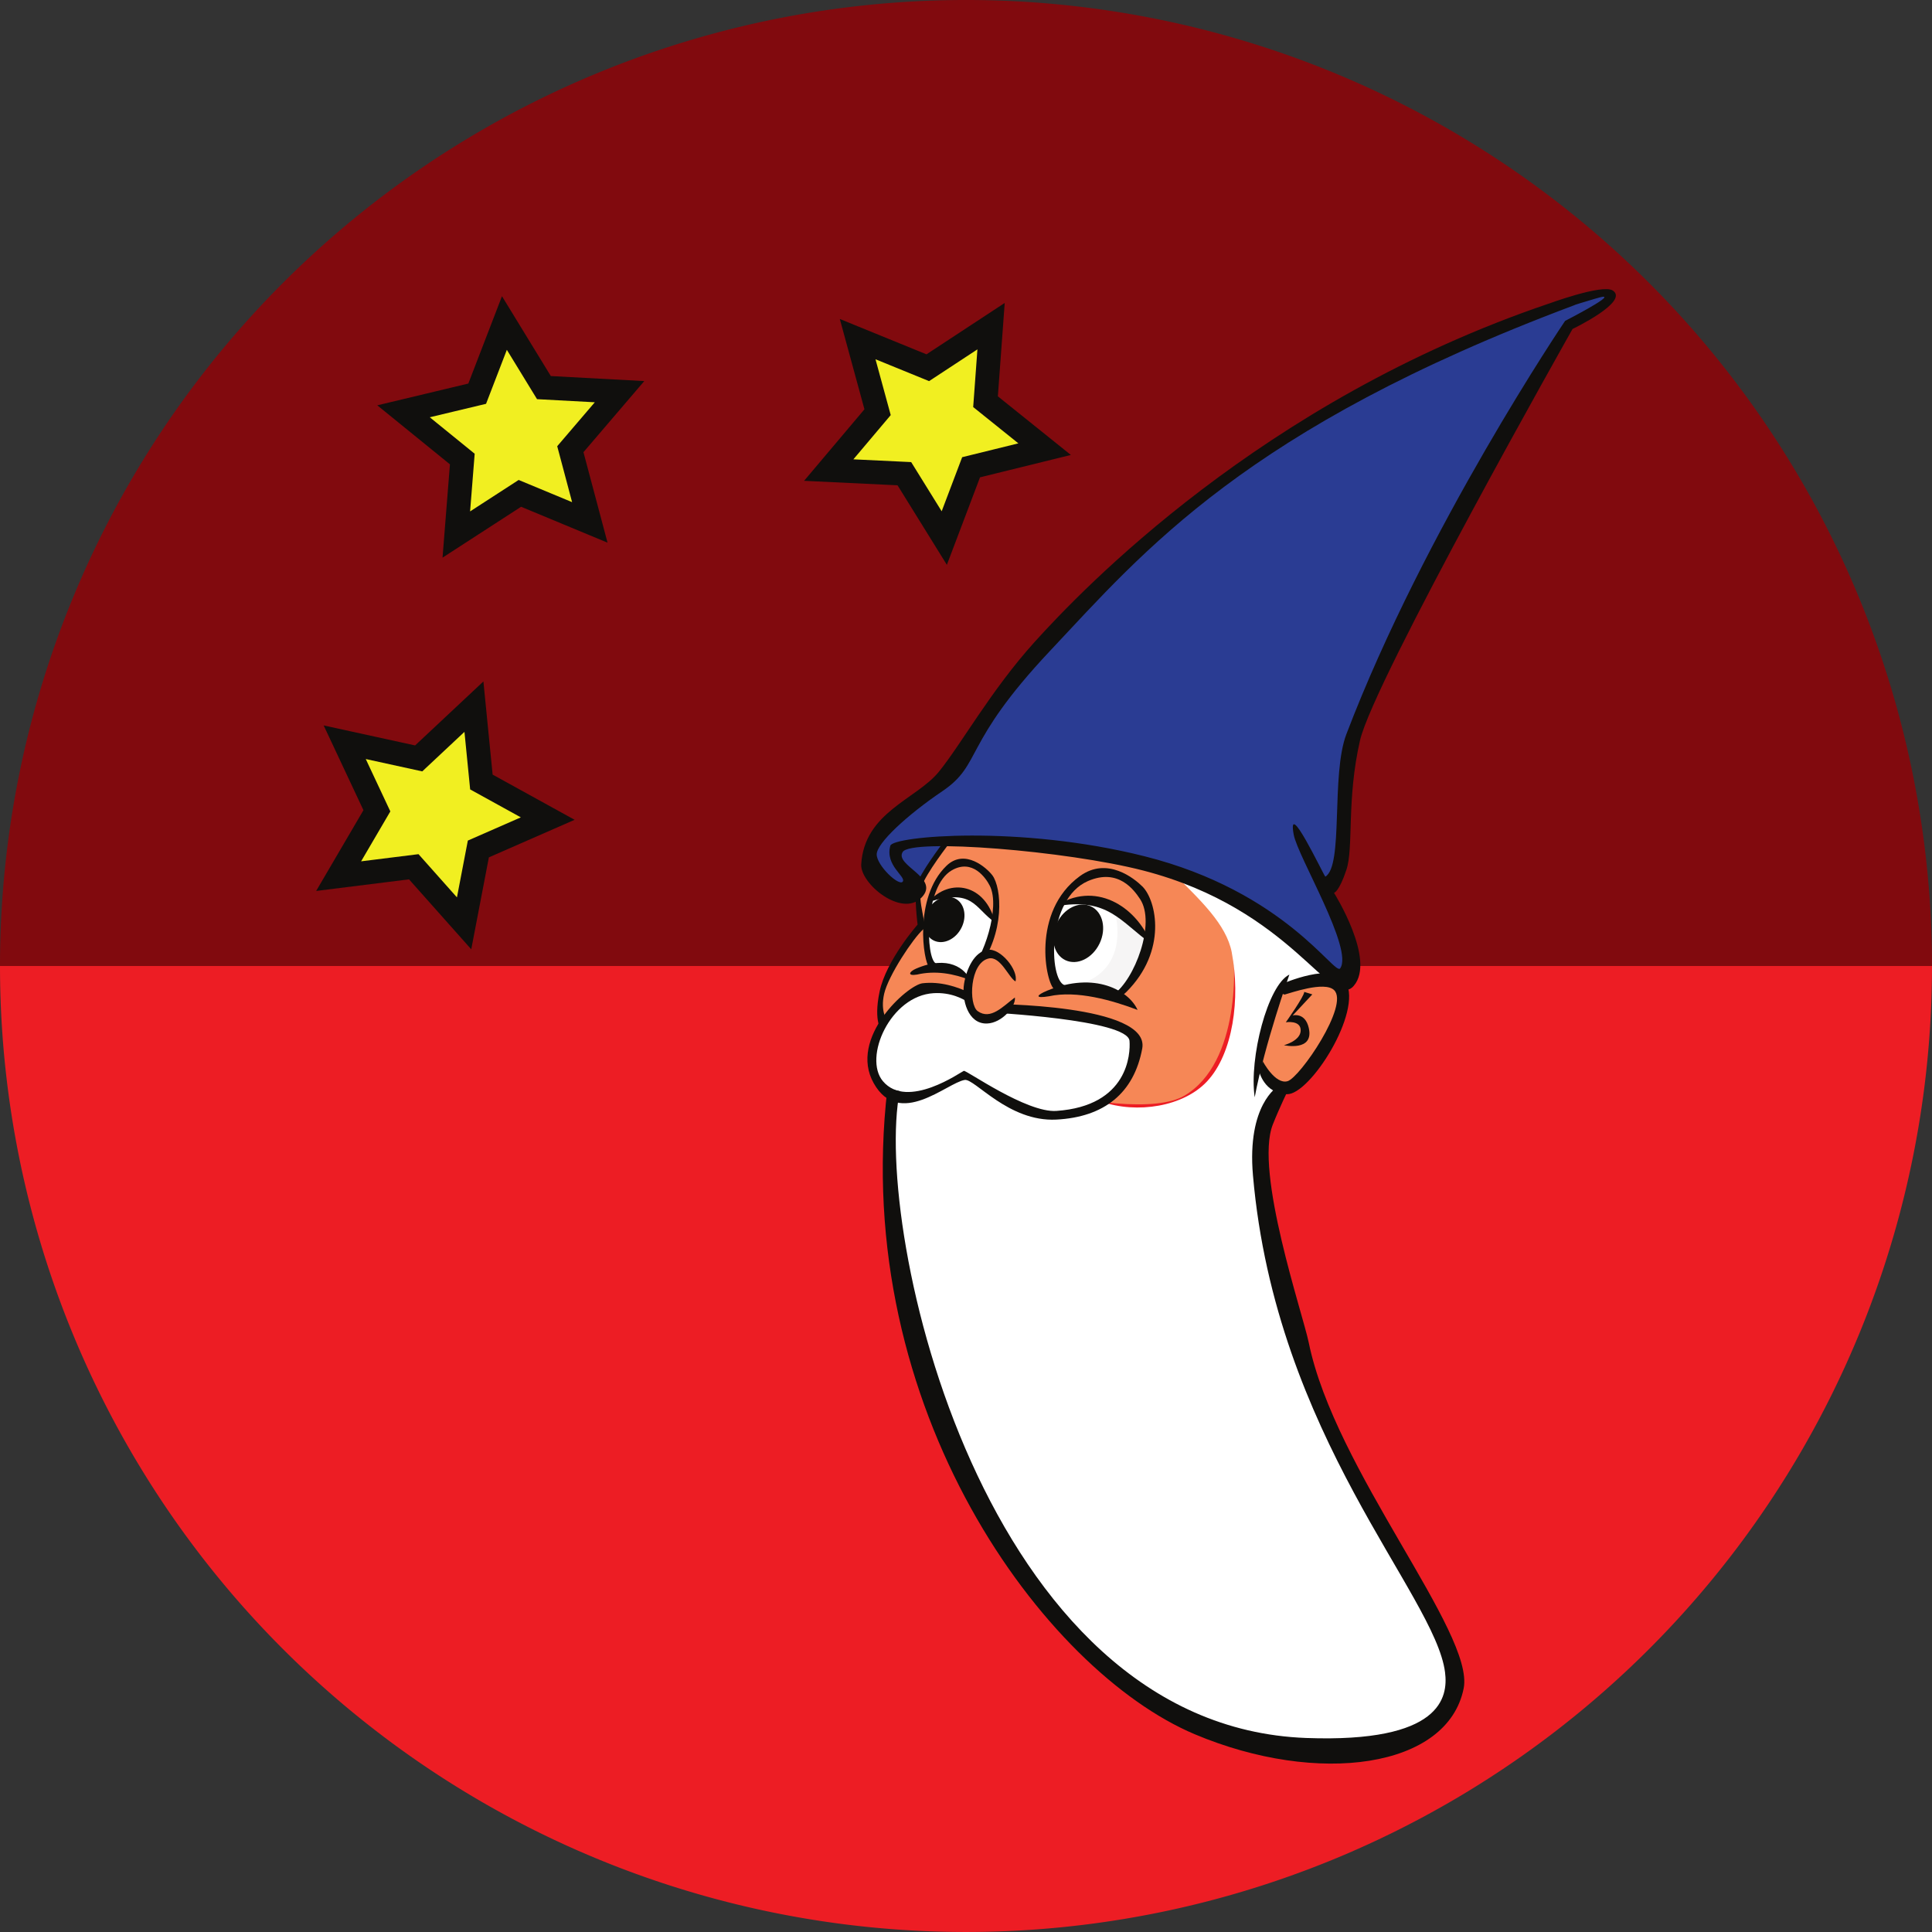 <?xml version="1.0" encoding="UTF-8" standalone="no"?>
<!-- Created with Inkscape (http://www.inkscape.org/) -->

<svg
   xmlns:dc="http://purl.org/dc/elements/1.1/"
   xmlns:cc="http://creativecommons.org/ns#"
   xmlns:rdf="http://www.w3.org/1999/02/22-rdf-syntax-ns#"
   xmlns:svg="http://www.w3.org/2000/svg"
   xmlns="http://www.w3.org/2000/svg"
   xmlns:sodipodi="http://sodipodi.sourceforge.net/DTD/sodipodi-0.dtd"
   xmlns:inkscape="http://www.inkscape.org/namespaces/inkscape"
   width="256"
   height="256"
   viewBox="0 0 67.733 67.733"
   version="1.1"
   id="svg8"
   inkscape:version="0.92.3 (2405546, 2018-03-11)"
   sodipodi:docname="display-im6.q16.svg">
  <rect x="0" y="0" width="67.733" height="67.733" fill="#333333" stroke="none"/>
  <sodipodi:namedview
     id="base"
     pagecolor="#ffffff"
     bordercolor="#666666"
     borderopacity="1.0"
     inkscape:pageopacity="0.0"
     inkscape:pageshadow="2"
     inkscape:zoom="3.3359375"
     inkscape:cx="62.950815"
     inkscape:cy="128"
     inkscape:document-units="px"
     inkscape:current-layer="layer1"
     showgrid="true"
     units="px"
     inkscape:window-width="1920"
     inkscape:window-height="1048"
     inkscape:window-x="0"
     inkscape:window-y="0"
     inkscape:window-maximized="1">
    <inkscape:grid
       type="xygrid"
       id="grid4485" />
  </sodipodi:namedview>
  <defs
     id="defs2">
    <clipPath
       id="clipPath5894"
       clipPathUnits="userSpaceOnUse">
      <circle
         r="33.867"
         cy="263.133"
         cx="33.867"
         id="circle5896"
         style="fill:#ed1d24;fill-opacity:1;stroke-width:0.326" />
    </clipPath>
    <clipPath
       clipPathUnits="userSpaceOnUse"
       id="clipPath5330">
      <circle
         r="33.867"
         cy="265.142"
         cx="30.728"
         id="circle5332"
         style="fill:#ed1d24;fill-opacity:1;stroke-width:0.326" />
    </clipPath>
  </defs>
  <g
     inkscape:label="Layer 1"
     inkscape:groupmode="layer"
     id="layer1"
     transform="translate(0,-229.267)">
    <path
       d="m 67.733,-263.133 a 33.867,33.867 0 0 1 -16.933,29.329 33.867,33.867 0 0 1 -33.867,0 A 33.867,33.867 0 0 1 0,-263.133 l 33.867,0 z"
       sodipodi:end="3.1415927"
       sodipodi:start="0"
       sodipodi:ry="33.866665"
       sodipodi:rx="33.866665"
       sodipodi:cy="-263.1333"
       sodipodi:cx="33.866665"
       sodipodi:type="arc"
       id="path977"
       style="fill:#810a0e;fill-opacity:1;stroke-width:0.326"
       transform="scale(1,-1)" />
    <path
       style="fill:#ed1d24;fill-opacity:1;stroke-width:0.326"
       id="path4487"
       sodipodi:type="arc"
       sodipodi:cx="33.866665"
       sodipodi:cy="263.13333"
       sodipodi:rx="33.866665"
       sodipodi:ry="33.866665"
       sodipodi:start="0"
       sodipodi:end="3.1415927"
       d="m 67.733,263.133 a 33.867,33.867 0 0 1 -16.933,29.329 33.867,33.867 0 0 1 -33.867,0 A 33.867,33.867 0 0 1 0,263.133 l 33.867,0 z" />
    <g
       transform="translate(3.139,-2.009)"
       id="g4826">
      <g
         transform="matrix(1.567,0,0,1.567,1.039,-143.013)"
         id="g5218-5">
        <g
           id="g5212-3">
          <path
             inkscape:connector-curvature="0"
             style="fill:#f1ef21;fill-opacity:1;stroke:#100f0d;stroke-width:0.533;stroke-linecap:butt;stroke-linejoin:miter;stroke-miterlimit:4;stroke-dasharray:none;stroke-opacity:1"
             id="path2074-5"
             d="m 10.53,250.545 -1.565,-0.65 -1.422,0.921 0.134,-1.689 -1.315,-1.068 1.648,-0.394 0.609,-1.581 0.884,1.445 1.692,0.091 -1.101,1.287 z" />
          <path
             inkscape:connector-curvature="0"
             style="fill:#f1ef21;fill-opacity:1;stroke:#100f0d;stroke-width:0.533;stroke-linecap:butt;stroke-linejoin:miter;stroke-miterlimit:4;stroke-dasharray:none;stroke-opacity:1"
             id="path2082-6"
             d="m 20.705,248.906 -1.645,0.405 -0.6,1.584 -0.893,-1.44 -1.692,-0.081 1.093,-1.295 -0.446,-1.635 1.569,0.64 1.416,-0.93 -0.124,1.69 z" />
          <path
             inkscape:connector-curvature="0"
             style="fill:#f1ef21;fill-opacity:1;stroke:#100f0d;stroke-width:0.533;stroke-linecap:butt;stroke-linejoin:miter;stroke-miterlimit:4;stroke-dasharray:none;stroke-opacity:1"
             id="path2114-2"
             d="m 7.717,259.515 -1.126,-1.266 -1.681,0.21 0.856,-1.462 -0.72,-1.534 1.655,0.362 1.236,-1.158 0.167,1.686 1.484,0.818 -1.552,0.68 z" />
        </g>
      </g>
      <g
         id="g5188-9"
         transform="translate(3.77,4.126)">
        <path
           d="m 49.395,237.488 c 0.565,0.367 -1.282,1.064 -1.282,1.064 0,0 -7.251,12.835 -7.712,14.793 -0.46,1.958 -0.075,3.523 -0.326,4.258 -0.251,0.734 -0.717,0.5 -0.717,0.5 0,0 1.601,2.293 0.847,3.15 -0.753,0.857 -2.44,-2.526 -7.498,-3.798 -2.595,-0.653 -6.286,-1.177 -6.579,-0.728 -0.275,0.422 -0.543,1.007 -0.914,1.625 -0.481,0.802 -1.666,-0.269 -1.627,-0.901 0.105,-1.714 1.766,-2.122 2.52,-3.019 0.753,-0.898 1.598,-2.676 3.084,-4.279 1.57,-1.693 7.625,-8.407 17.226,-11.709 0.395,-0.136 2.628,-1.182 2.976,-0.956"
           id="path586-1"
           style="fill:#2a3c93;fill-opacity:1;fill-rule:nonzero;stroke:none;stroke-width:0.129"
           inkscape:connector-curvature="0" />
        <path
           d="m 38.099,261.817 c 0,0 1.716,-0.478 1.955,-0.109 0.239,0.369 -0.76,3.497 -1.868,3.541 -1.108,0.043 -0.912,-1.129 -0.912,-1.129 z"
           id="path810-2"
           style="fill:#f68756;fill-opacity:1;fill-rule:nonzero;stroke:none;stroke-width:0.129"
           inkscape:connector-curvature="0" />
        <path
           d="m 33.921,257.567 c 0,0 -3.592,-1.13 -7.617,-0.898 -0.348,0.261 -0.666,0.811 -0.898,1.216 -0.232,0.406 -0.029,1.767 -0.029,1.767 0,0 -1.941,2.027 -1.332,3.273 0.681,1.395 8.602,3.794 10.572,2.636 1.97,-1.159 1.816,-4.739 1.651,-5.358 -0.348,-1.303 -2.346,-2.636 -2.346,-2.636"
           id="path866-7"
           style="fill:#f68756;fill-opacity:1;fill-rule:nonzero;stroke:none;stroke-width:0.129"
           inkscape:connector-curvature="0" />
        <path
           d="m 36.275,260.546 c 0.305,1.603 0.05,3.537 -0.869,4.518 -0.822,0.878 -2.443,1.147 -3.707,0.705 -0.545,0.209 -1.361,1.477 -4.779,-0.84 -1.188,0.29 -1.506,1.014 -2.644,0.69 0.058,17.147 9.21,20.97 9.732,21.549 0.521,0.579 10.195,3.418 9.964,-1.043 -0.232,-4.46 -5.561,-6.951 -6.662,-17.958 -0.213,-2.133 0.753,-2.838 0.753,-2.838 l -0.827,-0.623 c 0,0 0.377,-2.636 0.864,-2.889 1.168,-0.608 1.765,0.043 1.702,-0.427 -0.023,-0.172 -3.362,-2.751 -5.553,-3.606 0.892,0.899 1.837,1.76 2.027,2.761"
           id="path914-0"
           style="fill:#ffffff;fill-opacity:1;fill-rule:nonzero;stroke:none;stroke-width:0.129"
           inkscape:connector-curvature="0" />
        <path
           d="m 38.039,261.644 c 0,0 1.825,-0.804 2.237,-0.065 0.588,1.052 -1.26,3.954 -2.064,3.932 -0.804,-0.022 -0.978,-0.804 -0.978,-0.804 l 0.13,-0.348 c 0,0 0.434,0.825 0.869,0.695 0.434,-0.13 2.172,-2.672 1.629,-3.193 -0.339,-0.325 -1.542,0.109 -1.716,0.152 -0.174,0.043 -0.109,-0.369 -0.109,-0.369"
           id="path1486-9"
           style="fill:#100f0d;fill-opacity:1;fill-rule:nonzero;stroke:none;stroke-width:0.129"
           inkscape:connector-curvature="0" />
        <path
           d="m 38.295,261.318 c -0.761,0.365 -1.419,2.94 -1.216,4.301 0.347,-1.854 1.216,-4.301 1.216,-4.301"
           id="path1490-3"
           style="fill:#100f0d;fill-opacity:1;fill-rule:nonzero;stroke:none;stroke-width:0.129"
           inkscape:connector-curvature="0" />
        <path
           d="m 27.831,262.45 c 0,0 5.37,0 5.093,1.466 -0.277,1.466 -1.273,2.254 -2.879,2.335 -1.605,0.082 -2.738,-1.358 -3.071,-1.303 -0.601,0.098 -2.188,1.602 -3.046,0.109 -0.858,-1.494 1.131,-3.228 1.633,-3.286 1.19,-0.136 2.27,0.679 2.27,0.679"
           id="path1506-6"
           style="fill:#ffffff;fill-opacity:1;fill-rule:nonzero;stroke:none;stroke-width:0.129"
           inkscape:connector-curvature="0" />
        <path
           d="m 26.13,256.727 c 0,0 -0.797,1.043 -0.898,1.448 -0.101,0.406 0.029,1.39 0.029,1.39 0,0 -1.101,1.245 -1.332,2.346 -0.232,1.101 0.087,1.39 0.087,1.39 l 0.182,-0.371 c 0,0 -0.254,-0.302 -0.11,-0.939 0.145,-0.637 1.021,-1.955 1.369,-2.259 0.157,-0.138 -0.217,-0.999 -0.065,-1.477 0.152,-0.478 0.999,-1.564 0.999,-1.564 z"
           id="path3254-0"
           style="fill:#100f0d;fill-opacity:1;fill-rule:nonzero;stroke:none;stroke-width:0.129"
           inkscape:connector-curvature="0" />
        <path
           d="m 24.636,265.402 c -0.956,4.823 2.874,22.261 14.25,22.679 4.736,0.174 4.978,-1.424 4.866,-2.303 -0.347,-2.737 -5.937,-8.26 -6.734,-17.422 -0.216,-2.483 0.871,-3.114 0.871,-3.114 l 0.377,0.087 c 0,0 -0.32,0.657 -0.552,1.245 -0.652,1.651 1.054,6.639 1.26,7.647 0.912,4.475 5.822,10.166 5.431,12.121 -0.56,2.8 -5.107,3.428 -9.428,1.608 -5.257,-2.216 -12.078,-11.383 -10.775,-22.635 z"
           id="path3310-6"
           style="fill:#100f0d;fill-opacity:1;fill-rule:nonzero;stroke:none;stroke-width:0.129"
           inkscape:connector-curvature="0" />
        <path
           d="m 38.816,261.926 c 0,0.152 -0.646,1.064 -0.646,1.064 0,0 0.521,-0.087 0.521,0.282 0,0.369 -0.586,0.521 -0.586,0.521 0,0 1.064,0.239 0.869,-0.608 -0.129,-0.56 -0.565,-0.434 -0.565,-0.434 l 0.69,-0.739 -0.282,-0.087"
           id="path3690-2"
           style="fill:#100f0d;fill-opacity:1;fill-rule:nonzero;stroke:none;stroke-width:0.129"
           inkscape:connector-curvature="0" />
        <path
           d="m 27.634,262.896 c 0,-0.087 -0.646,-0.993 -1.809,-0.927 -1.521,0.087 -2.476,2.259 -1.781,3.085 0.859,1.02 2.75,-0.333 2.837,-0.362 0.087,-0.029 2.199,1.477 3.246,1.405 2.52,-0.174 2.598,-2.006 2.563,-2.455 -0.058,-0.753 -4.946,-0.999 -4.946,-0.999 l 0.063,-0.297 c 0,0 5.619,0 5.329,1.564 -0.29,1.564 -1.332,2.404 -3.012,2.491 -1.68,0.087 -2.866,-1.448 -3.213,-1.39 -0.628,0.105 -2.29,1.709 -3.188,0.116 -0.898,-1.593 1.184,-3.444 1.709,-3.505 1.246,-0.145 2.383,0.772 2.462,0.84 0.203,0.174 -0.261,0.434 -0.261,0.434"
           id="path3910-6"
           style="fill:#100f0d;fill-opacity:1;fill-rule:nonzero;stroke:none;stroke-width:0.129"
           inkscape:connector-curvature="0" />
        <path
           d="m 25.671,261.066 c 0.025,-0.632 -0.663,-3.072 1.27,-2.66 0.584,0.125 1.043,0.985 1.043,0.985 0,0 -0.55,1.854 -0.927,1.941 -0.348,-0.145 -0.571,-0.126 -1.386,-0.266"
           id="path3914-1"
           style="fill:#ffffff;fill-opacity:1;fill-rule:nonzero;stroke:none;stroke-width:0.129"
           inkscape:connector-curvature="0" />
        <path
           d="m 27.061,261.222 c 0.497,-0.448 1.112,-2.257 0.732,-3.016 -0.138,-0.275 -0.61,-0.96 -1.332,-0.545 -0.98,0.564 -0.922,3.093 -0.556,3.268 0.176,0.084 -0.029,0.311 -0.234,0.136 -0.205,-0.175 -0.562,-2.436 0.6,-3.56 0.644,-0.623 1.419,0.078 1.61,0.331 0.327,0.434 0.463,2.011 -0.512,3.307 -0.117,0.155 -0.219,0.195 -0.307,0.078"
           id="path4514-8"
           style="fill:#100f0d;fill-opacity:1;fill-rule:nonzero;stroke:none;stroke-width:0.129"
           inkscape:connector-curvature="0" />
        <path
           d="m 27.976,259.493 c -0.739,-0.521 -0.751,-1.208 -2.338,-0.719 0.753,-0.869 2.012,-0.628 2.338,0.719"
           id="path4518-7"
           style="fill:#100f0d;fill-opacity:1;fill-rule:nonzero;stroke:none;stroke-width:0.129"
           inkscape:connector-curvature="0" />
        <path
           d="m 25.834,260.127 c -0.334,-0.156 -0.441,-0.615 -0.24,-1.025 0.201,-0.41 0.635,-0.616 0.969,-0.46 0.334,0.156 0.441,0.615 0.24,1.025 -0.201,0.41 -0.635,0.616 -0.969,0.46"
           id="path4522-9"
           style="fill:#100f0d;fill-opacity:1;fill-rule:nonzero;stroke:none;stroke-width:0.129"
           inkscape:connector-curvature="0" />
        <path
           d="m 28.621,261.39 c 0,0 -0.52,-0.936 -0.969,-0.733 -0.381,0.172 -1.058,1.487 -0.276,2.066 0.782,0.579 1.188,-0.463 1.188,-0.463"
           id="path4530-2"
           style="fill:#f68756;fill-opacity:1;fill-rule:nonzero;stroke:none;stroke-width:0.129"
           inkscape:connector-curvature="0" />
        <path
           d="m 30.127,261.767 c 0.025,-0.632 -0.84,-3.36 1.274,-3.07 1.089,0.149 1.738,1.072 1.941,1.332 0.203,0.261 -0.666,1.941 -1.043,2.027 -0.348,-0.145 -1.357,-0.15 -2.172,-0.29"
           id="path4582-0"
           style="fill:#ffffff;fill-opacity:1;fill-rule:nonzero;stroke:none;stroke-width:0.129"
           inkscape:connector-curvature="0" />
        <path
           d="m 30.441,260.812 c -0.413,-0.198 -0.546,-0.78 -0.297,-1.3 0.249,-0.52 0.786,-0.781 1.199,-0.584 0.413,0.198 0.546,0.78 0.297,1.3 -0.249,0.52 -0.786,0.782 -1.199,0.584"
           id="path4586-2"
           style="fill:#100f0d;fill-opacity:1;fill-rule:nonzero;stroke:none;stroke-width:0.129"
           inkscape:connector-curvature="0" />
        <path
           d="m 32.184,259.116 c 0.468,2.143 -1.175,2.531 -1.244,2.506 0.052,0.029 1.55,1.2 2.402,-1.313 -0.316,-0.922 -0.768,-0.97 -1.158,-1.193"
           id="path4638-3"
           style="fill:#f6f5f5;fill-opacity:1;fill-rule:nonzero;stroke:none;stroke-width:0.129"
           inkscape:connector-curvature="0" />
        <path
           d="m 33.45,260.232 c -1.064,-0.739 -1.499,-1.651 -3.367,-1.303 1.369,-0.912 2.824,-0.043 3.367,1.303"
           id="path5190-7"
           style="fill:#100f0d;fill-opacity:1;fill-rule:nonzero;stroke:none;stroke-width:0.129"
           inkscape:connector-curvature="0" />
        <path
           d="m 32.972,262.556 c -0.878,-0.333 -2.129,-0.695 -3.106,-0.478 -0.521,0.087 -0.434,-0.043 -0.065,-0.196 1.683,-0.693 2.867,0 3.171,0.673"
           id="path5194-5"
           style="fill:#100f0d;fill-opacity:1;fill-rule:nonzero;stroke:none;stroke-width:0.129"
           inkscape:connector-curvature="0" />
        <path
           d="m 32.125,262.013 c 0.739,-0.5 1.499,-2.498 0.934,-3.345 -0.205,-0.307 -0.754,-1.093 -1.825,-0.63 -1.455,0.63 -1.369,3.454 -0.825,3.649 0.262,0.094 -0.044,0.348 -0.348,0.152 -0.304,-0.196 -0.835,-2.72 0.891,-3.975 0.956,-0.695 1.911,0.087 2.194,0.369 0.485,0.485 0.882,2.246 -0.565,3.693 -0.174,0.174 -0.326,0.217 -0.456,0.087"
           id="path5198-9"
           style="fill:#100f0d;fill-opacity:1;fill-rule:nonzero;stroke:none;stroke-width:0.129"
           inkscape:connector-curvature="0" />
        <path
           d="m 27.107,261.513 c -0.582,-0.231 -1.221,-0.346 -1.868,-0.196 -0.345,0.06 -0.281,-0.101 -0.037,-0.206 1.142,-0.492 1.733,0.005 1.905,0.402"
           id="path5202-2"
           style="fill:#100f0d;fill-opacity:1;fill-rule:nonzero;stroke:none;stroke-width:0.129"
           inkscape:connector-curvature="0" />
        <path
           d="m 28.693,261.557 c -0.239,-0.13 -0.525,-0.899 -0.941,-0.804 -0.666,0.152 -0.71,1.614 -0.384,1.846 0.456,0.326 0.891,-0.174 1.303,-0.478 0.044,0.304 -0.449,0.895 -0.978,0.912 -0.673,0.022 -0.891,-0.847 -0.804,-1.39 0.087,-0.543 0.369,-1.13 0.826,-1.195 0.456,-0.065 1.086,0.717 0.978,1.108"
           id="path5206-2"
           style="fill:#100f0d;fill-opacity:1;fill-rule:nonzero;stroke:none;stroke-width:0.129"
           inkscape:connector-curvature="0" />
        <path
           d="m 49.634,237.336 c 0.586,0.391 -1.412,1.347 -1.412,1.347 0,0 -6.973,12.339 -7.451,14.424 -0.478,2.085 -0.217,3.758 -0.478,4.54 -0.261,0.782 -0.434,0.804 -0.434,0.804 0,0 1.477,2.346 0.695,3.258 -0.782,0.912 -2.136,-2.686 -7.386,-4.04 -2.694,-0.695 -8.124,-1.13 -8.429,-0.652 -0.304,0.478 1.347,0.912 0.652,1.608 -0.695,0.695 -2.147,-0.5 -2.107,-1.173 0.109,-1.825 1.933,-2.281 2.715,-3.237 0.782,-0.956 1.824,-2.854 3.367,-4.562 1.629,-1.803 7.95,-8.45 18.03,-11.861 0.412,-0.139 1.564,-0.195 0.869,0.065 -11.495,4.31 -15.068,8.61 -18.37,12.121 -3.085,3.28 -2.353,3.954 -3.765,4.909 -1.247,0.844 -2.303,1.825 -2.303,2.216 0,0.391 0.782,1.129 0.912,0.956 0.13,-0.174 -0.63,-0.565 -0.434,-1.26 0.095,-0.337 4.517,-0.733 8.906,0.369 4.931,1.238 6.673,4.202 6.864,3.932 0.478,-0.673 -1.487,-3.914 -1.629,-4.692 -0.239,-1.303 0.999,1.325 1.108,1.477 0.648,-0.378 0.192,-3.563 0.739,-4.996 2.759,-7.234 7.668,-14.489 7.668,-14.489 0,0 1.694,-0.869 1.325,-0.847 -0.117,0.007 -1.506,0.449 -1.506,0.449 l -0.442,-0.188 c 0,0 1.934,-0.719 2.295,-0.478"
           id="path5210-8"
           style="fill:#100f0d;fill-opacity:1;fill-rule:nonzero;stroke:none;stroke-width:0.129"
           inkscape:connector-curvature="0" />
      </g>
    </g>
  </g>
</svg>
